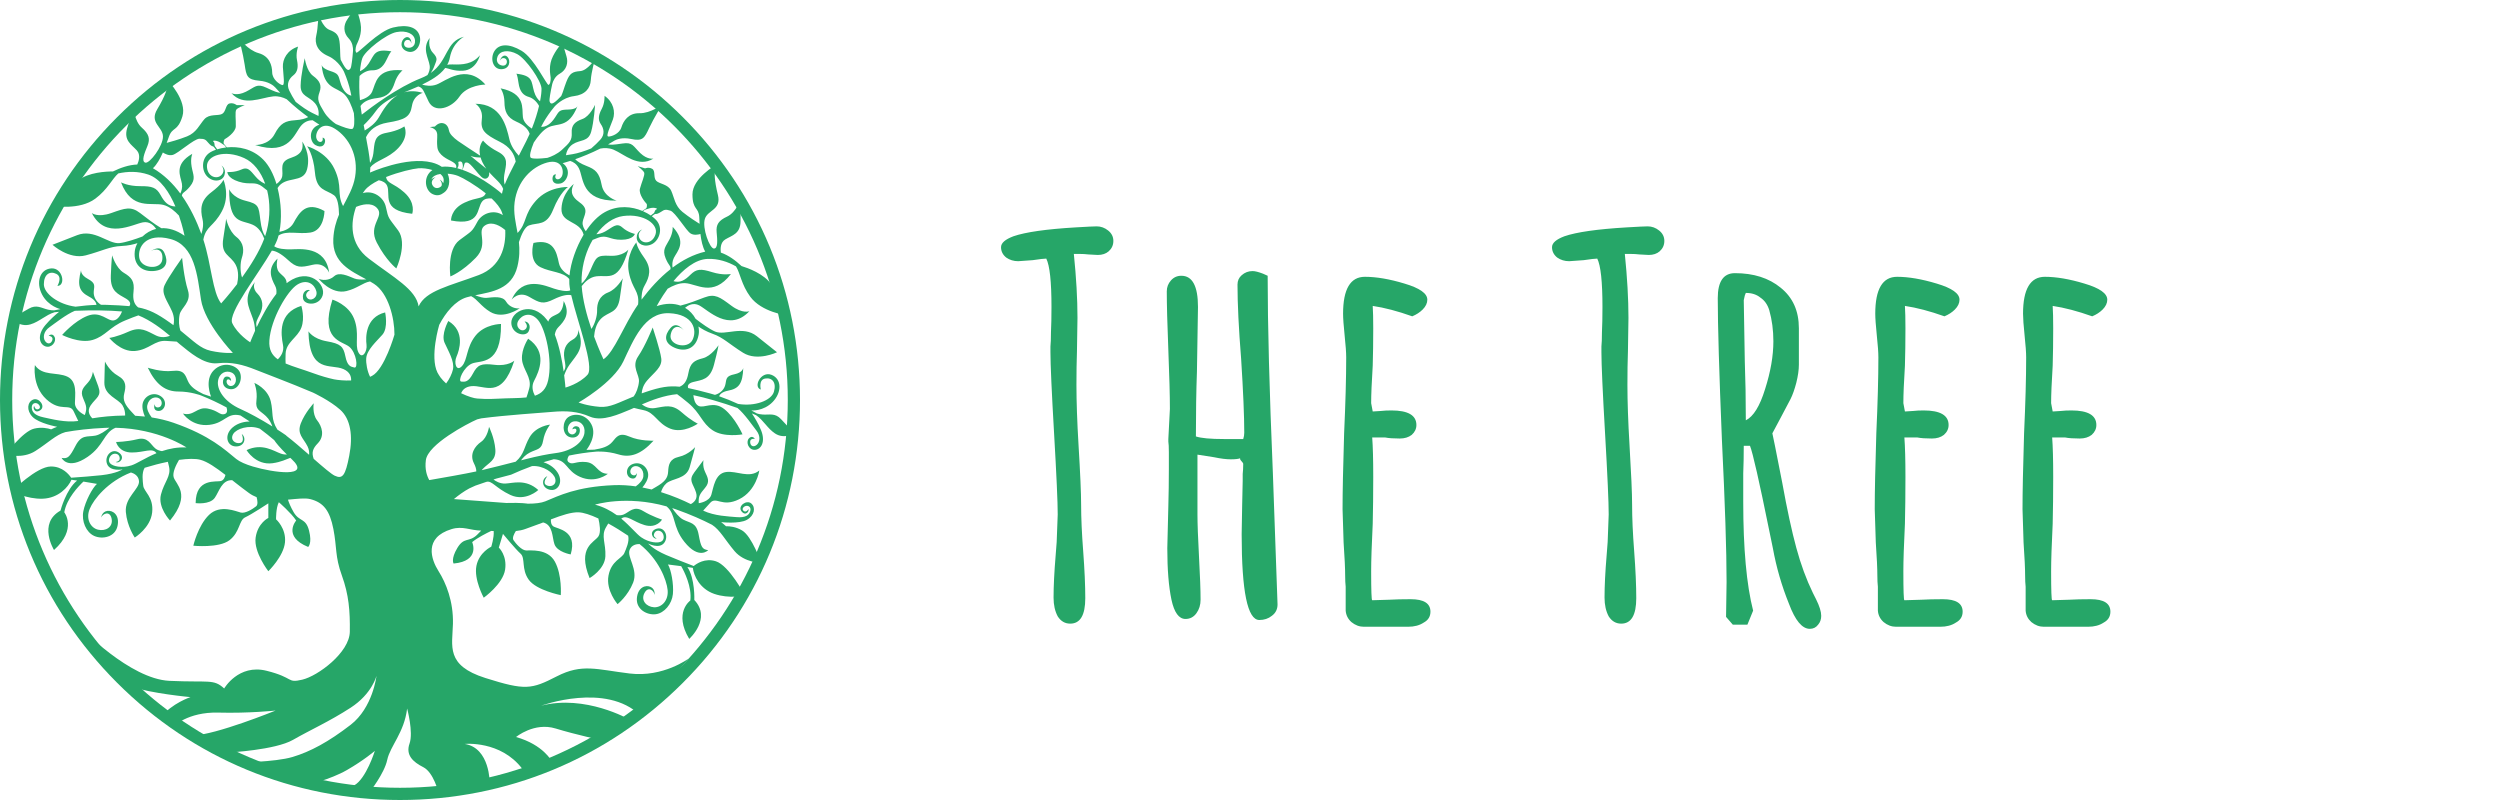 <svg width="125" height="40" viewBox="0 0 125 40" fill="none" xmlns="http://www.w3.org/2000/svg">
<path d="M53.51 31.182C53.25 31.182 53.042 31.061 52.886 30.818C52.747 30.558 52.678 30.246 52.678 29.882C52.678 29.31 52.713 28.608 52.782 27.776L52.834 27.1L52.886 25.722C52.886 25.115 52.825 23.763 52.704 21.666C52.583 19.569 52.522 18.217 52.522 17.61C52.522 17.558 52.522 17.463 52.522 17.324C52.539 17.168 52.548 16.934 52.548 16.622C52.565 16.275 52.574 15.851 52.574 15.348C52.574 14.083 52.487 13.277 52.314 12.93C52.21 12.93 51.985 12.956 51.638 13.008L50.91 13.06C50.685 13.06 50.485 12.999 50.312 12.878C50.139 12.739 50.052 12.566 50.052 12.358C50.052 12.15 50.26 11.968 50.676 11.812C51.283 11.604 52.314 11.457 53.77 11.37C54.359 11.335 54.715 11.318 54.836 11.318C55.044 11.318 55.235 11.387 55.408 11.526C55.581 11.665 55.668 11.838 55.668 12.046C55.668 12.254 55.59 12.427 55.434 12.566C55.295 12.687 55.113 12.748 54.888 12.748L54.42 12.722C54.281 12.705 54.125 12.696 53.952 12.696H53.692C53.813 13.875 53.874 14.941 53.874 15.894L53.848 17.558C53.831 18.061 53.822 18.624 53.822 19.248C53.822 20.08 53.857 21.077 53.926 22.238C54.013 23.677 54.056 24.673 54.056 25.228C54.056 25.887 54.091 26.667 54.16 27.568C54.229 28.487 54.264 29.267 54.264 29.908C54.264 30.757 54.013 31.182 53.51 31.182ZM62.967 31C62.377 31 62.083 29.57 62.083 26.71L62.109 25.228L62.135 24.032V23.954V23.694C62.152 23.555 62.161 23.391 62.161 23.2C62.161 23.165 62.135 23.122 62.083 23.07C62.031 23.018 62.005 22.975 62.005 22.94V22.914C61.918 22.949 61.762 22.966 61.537 22.966C61.311 22.966 61.034 22.931 60.705 22.862C60.601 22.845 60.323 22.801 59.873 22.732V25.722C59.873 26.173 59.899 26.883 59.951 27.854C60.003 28.807 60.029 29.518 60.029 29.986C60.029 30.246 59.959 30.471 59.821 30.662C59.682 30.853 59.5 30.948 59.275 30.948C58.945 30.948 58.711 30.627 58.573 29.986C58.434 29.327 58.365 28.469 58.365 27.412L58.417 25.306C58.434 24.717 58.443 24.093 58.443 23.434V22.992V22.628C58.443 22.351 58.434 22.169 58.417 22.082V21.952L58.495 20.444C58.495 19.785 58.469 18.806 58.417 17.506C58.365 16.206 58.339 15.227 58.339 14.568C58.339 14.36 58.408 14.178 58.547 14.022C58.685 13.866 58.859 13.788 59.067 13.788C59.621 13.788 59.899 14.308 59.899 15.348L59.847 18.572C59.812 19.543 59.795 20.626 59.795 21.822C60.055 21.909 60.523 21.952 61.199 21.952H62.161C62.195 21.848 62.213 21.744 62.213 21.64C62.213 20.808 62.161 19.577 62.057 17.948C61.935 16.423 61.875 15.183 61.875 14.23C61.875 14.039 61.944 13.883 62.083 13.762C62.239 13.623 62.421 13.554 62.629 13.554C62.75 13.554 62.923 13.597 63.149 13.684L63.383 13.788C63.383 16.249 63.469 19.534 63.643 23.642L63.877 30.22C63.877 30.463 63.781 30.653 63.591 30.792C63.417 30.931 63.209 31 62.967 31ZM68.194 31.338C67.969 31.338 67.761 31.26 67.57 31.104C67.397 30.948 67.301 30.757 67.284 30.532V29.856V29.336C67.267 29.18 67.258 28.998 67.258 28.79C67.258 28.426 67.232 27.871 67.18 27.126L67.128 25.462C67.128 24.613 67.154 23.347 67.206 21.666C67.275 20.158 67.31 18.893 67.31 17.87C67.31 17.627 67.284 17.263 67.232 16.778C67.18 16.275 67.154 15.911 67.154 15.686C67.154 14.455 67.518 13.84 68.246 13.84C68.818 13.84 69.477 13.953 70.222 14.178C70.985 14.403 71.366 14.672 71.366 14.984C71.366 15.157 71.288 15.322 71.132 15.478C70.993 15.617 70.82 15.729 70.612 15.816C69.884 15.556 69.225 15.383 68.636 15.296C68.653 15.556 68.662 15.929 68.662 16.414C68.662 17.107 68.653 17.731 68.636 18.286C68.584 19.118 68.558 19.742 68.558 20.158L68.636 20.574L69.052 20.548C69.191 20.531 69.364 20.522 69.572 20.522C70.404 20.522 70.82 20.765 70.82 21.25C70.82 21.441 70.742 21.605 70.586 21.744C70.43 21.865 70.231 21.926 69.988 21.926C69.676 21.926 69.433 21.909 69.26 21.874H68.61C68.645 22.325 68.662 22.983 68.662 23.85C68.662 24.717 68.653 25.497 68.636 26.19C68.584 27.247 68.558 28.036 68.558 28.556C68.558 29.527 68.575 30.012 68.61 30.012L69.468 29.986C69.763 29.969 70.118 29.96 70.534 29.96C71.193 29.96 71.522 30.168 71.522 30.584C71.522 30.827 71.409 31.009 71.184 31.13C70.976 31.269 70.716 31.338 70.404 31.338H68.194ZM81.059 31.182C80.799 31.182 80.591 31.061 80.435 30.818C80.296 30.558 80.227 30.246 80.227 29.882C80.227 29.31 80.261 28.608 80.331 27.776L80.383 27.1L80.435 25.722C80.435 25.115 80.374 23.763 80.253 21.666C80.132 19.569 80.071 18.217 80.071 17.61C80.071 17.558 80.071 17.463 80.071 17.324C80.088 17.168 80.097 16.934 80.097 16.622C80.114 16.275 80.123 15.851 80.123 15.348C80.123 14.083 80.036 13.277 79.863 12.93C79.759 12.93 79.534 12.956 79.187 13.008L78.459 13.06C78.234 13.06 78.034 12.999 77.861 12.878C77.688 12.739 77.601 12.566 77.601 12.358C77.601 12.15 77.809 11.968 78.225 11.812C78.832 11.604 79.863 11.457 81.319 11.37C81.908 11.335 82.263 11.318 82.385 11.318C82.593 11.318 82.784 11.387 82.957 11.526C83.13 11.665 83.217 11.838 83.217 12.046C83.217 12.254 83.139 12.427 82.983 12.566C82.844 12.687 82.662 12.748 82.437 12.748L81.969 12.722C81.83 12.705 81.674 12.696 81.501 12.696H81.241C81.362 13.875 81.423 14.941 81.423 15.894L81.397 17.558C81.379 18.061 81.371 18.624 81.371 19.248C81.371 20.08 81.406 21.077 81.475 22.238C81.561 23.677 81.605 24.673 81.605 25.228C81.605 25.887 81.639 26.667 81.709 27.568C81.778 28.487 81.813 29.267 81.813 29.908C81.813 30.757 81.561 31.182 81.059 31.182ZM90.49 31.442C90.108 31.442 89.761 31.026 89.45 30.194C89.085 29.293 88.817 28.365 88.644 27.412L88.462 26.528C87.959 24.049 87.638 22.637 87.499 22.29H87.188C87.188 22.793 87.179 23.252 87.162 23.668V25.098C87.162 27.421 87.326 29.232 87.656 30.532L87.37 31.234H86.641L86.303 30.844L86.329 29.102C86.329 27.542 86.251 25.176 86.096 22.004C85.957 18.624 85.888 16.258 85.888 14.906C85.888 14.074 86.174 13.658 86.746 13.658C87.681 13.658 88.444 13.901 89.034 14.386C89.64 14.871 89.944 15.547 89.944 16.414V18.234C89.944 18.494 89.9 18.797 89.814 19.144C89.727 19.473 89.632 19.742 89.528 19.95L89.034 20.886L88.618 21.666L88.748 22.29L89.112 24.136C89.354 25.471 89.588 26.554 89.814 27.386C90.039 28.218 90.316 28.972 90.645 29.648L90.802 29.96C90.975 30.307 91.061 30.584 91.061 30.792C91.061 30.965 91.01 31.113 90.906 31.234C90.802 31.373 90.663 31.442 90.49 31.442ZM87.291 21.016C87.673 20.825 87.993 20.305 88.254 19.456C88.531 18.589 88.669 17.792 88.669 17.064C88.669 16.509 88.6 15.989 88.462 15.504C88.375 15.227 88.228 15.019 88.019 14.88C87.829 14.724 87.586 14.646 87.291 14.646L87.24 14.776L87.188 15.01L87.24 18.078C87.274 18.979 87.291 19.959 87.291 21.016ZM94.803 31.338C94.578 31.338 94.37 31.26 94.18 31.104C94.006 30.948 93.911 30.757 93.894 30.532V29.856V29.336C93.876 29.18 93.868 28.998 93.868 28.79C93.868 28.426 93.841 27.871 93.79 27.126L93.737 25.462C93.737 24.613 93.763 23.347 93.816 21.666C93.885 20.158 93.919 18.893 93.919 17.87C93.919 17.627 93.894 17.263 93.841 16.778C93.79 16.275 93.763 15.911 93.763 15.686C93.763 14.455 94.127 13.84 94.856 13.84C95.427 13.84 96.086 13.953 96.832 14.178C97.594 14.403 97.975 14.672 97.975 14.984C97.975 15.157 97.897 15.322 97.742 15.478C97.603 15.617 97.43 15.729 97.222 15.816C96.493 15.556 95.835 15.383 95.246 15.296C95.263 15.556 95.272 15.929 95.272 16.414C95.272 17.107 95.263 17.731 95.246 18.286C95.194 19.118 95.168 19.742 95.168 20.158L95.246 20.574L95.662 20.548C95.8 20.531 95.974 20.522 96.181 20.522C97.013 20.522 97.43 20.765 97.43 21.25C97.43 21.441 97.352 21.605 97.195 21.744C97.04 21.865 96.84 21.926 96.597 21.926C96.285 21.926 96.043 21.909 95.87 21.874H95.219C95.254 22.325 95.272 22.983 95.272 23.85C95.272 24.717 95.263 25.497 95.246 26.19C95.194 27.247 95.168 28.036 95.168 28.556C95.168 29.527 95.185 30.012 95.219 30.012L96.078 29.986C96.372 29.969 96.728 29.96 97.144 29.96C97.802 29.96 98.132 30.168 98.132 30.584C98.132 30.827 98.019 31.009 97.793 31.13C97.585 31.269 97.326 31.338 97.013 31.338H94.803ZM102.192 31.338C101.967 31.338 101.759 31.26 101.568 31.104C101.395 30.948 101.299 30.757 101.282 30.532V29.856V29.336C101.265 29.18 101.256 28.998 101.256 28.79C101.256 28.426 101.23 27.871 101.178 27.126L101.126 25.462C101.126 24.613 101.152 23.347 101.204 21.666C101.273 20.158 101.308 18.893 101.308 17.87C101.308 17.627 101.282 17.263 101.23 16.778C101.178 16.275 101.152 15.911 101.152 15.686C101.152 14.455 101.516 13.84 102.244 13.84C102.816 13.84 103.475 13.953 104.22 14.178C104.983 14.403 105.364 14.672 105.364 14.984C105.364 15.157 105.286 15.322 105.13 15.478C104.991 15.617 104.818 15.729 104.61 15.816C103.882 15.556 103.223 15.383 102.634 15.296C102.651 15.556 102.66 15.929 102.66 16.414C102.66 17.107 102.651 17.731 102.634 18.286C102.582 19.118 102.556 19.742 102.556 20.158L102.634 20.574L103.05 20.548C103.189 20.531 103.362 20.522 103.57 20.522C104.402 20.522 104.818 20.765 104.818 21.25C104.818 21.441 104.74 21.605 104.584 21.744C104.428 21.865 104.229 21.926 103.986 21.926C103.674 21.926 103.431 21.909 103.258 21.874H102.608C102.643 22.325 102.66 22.983 102.66 23.85C102.66 24.717 102.651 25.497 102.634 26.19C102.582 27.247 102.556 28.036 102.556 28.556C102.556 29.527 102.573 30.012 102.608 30.012L103.466 29.986C103.761 29.969 104.116 29.96 104.532 29.96C105.191 29.96 105.52 30.168 105.52 30.584C105.52 30.827 105.407 31.009 105.182 31.13C104.974 31.269 104.714 31.338 104.402 31.338L102.192 31.338Z" fill="#26A668"/>
<g clip-path="url(#clip0_212_24)">
<path d="M20 40C14.658 40 9.635 37.92 5.858 34.142C2.08 30.365 0 25.342 0 20C0 14.658 2.08 9.635 5.858 5.858C9.635 2.08 14.658 0 20 0C25.342 0 30.365 2.08 34.142 5.858C37.92 9.635 40 14.658 40 20C40 25.342 37.92 30.365 34.142 34.142C30.365 37.92 25.342 40 20 40ZM20 0.611C9.309 0.611 0.611 9.309 0.611 20C0.611 30.691 9.309 39.389 20 39.389C30.691 39.389 39.389 30.691 39.389 20C39.389 9.309 30.691 0.611 20 0.611Z" fill="#26A668"/>
<path d="M16.084 3.262C16.083 3.248 16.081 3.235 16.08 3.221C16.08 3.221 16.079 3.236 16.084 3.262Z" fill="#26A668"/>
<path d="M39.052 20.958C38.754 20.637 38.485 20.748 38.142 20.727C38.011 20.72 37.913 20.697 37.843 20.672C37.792 20.645 37.74 20.616 37.687 20.588L37.687 20.588H37.687C37.648 20.567 37.608 20.545 37.567 20.524C37.567 20.524 37.568 20.524 37.568 20.524C37.568 20.524 38.173 20.574 38.634 20.098C39.095 19.623 39.099 18.944 38.573 18.741C38.047 18.538 37.638 19.354 38.042 19.478C38.042 19.478 37.912 18.988 38.258 18.927C38.605 18.866 38.835 19.125 38.694 19.594C38.564 20.024 37.745 20.339 36.901 20.195C36.596 20.054 36.274 19.921 35.953 19.811C35.997 19.713 36.112 19.589 36.411 19.532C36.938 19.432 37.133 19.194 37.164 18.393C37.164 18.393 37.143 18.627 36.723 18.713C36.304 18.799 36.324 18.935 36.274 19.203C36.225 19.47 36.016 19.669 35.748 19.743C35.748 19.743 35.747 19.743 35.747 19.743C35.662 19.716 35.577 19.691 35.493 19.669C35.054 19.552 34.706 19.462 34.406 19.402C34.376 19.311 34.382 19.172 34.66 19.1C35.094 18.987 35.499 19.002 35.699 18.237C35.898 17.472 35.926 17.261 35.926 17.261C35.926 17.261 35.573 17.803 35.14 17.913C34.708 18.022 34.51 18.149 34.417 18.664C34.348 19.045 34.217 19.238 33.982 19.336C33.443 19.279 33.012 19.355 32.308 19.592C32.231 19.618 32.156 19.644 32.085 19.669C32.095 19.506 32.15 19.267 32.351 19.032C32.707 18.616 33.123 18.359 33.063 17.918C33.004 17.476 32.635 16.375 32.635 16.375C32.635 16.375 32.265 17.297 31.91 17.815C31.554 18.333 31.98 18.731 31.948 19.081C31.92 19.38 31.807 19.657 31.686 19.822C30.907 20.136 30.507 20.385 29.981 20.342C29.331 20.289 28.929 20.125 28.929 20.125C28.929 20.125 30.661 19.139 31.167 18.071C31.672 17.002 32.219 15.612 33.45 15.66C34.681 15.708 34.868 16.518 34.623 17C34.378 17.482 33.437 17.263 33.532 16.744C33.627 16.224 34.008 16.286 34.185 16.513C34.185 16.513 33.846 16.032 33.528 16.397C33.211 16.763 33.196 17.143 33.71 17.378C34.223 17.614 34.797 17.469 34.931 16.741C34.955 16.613 34.951 16.47 34.921 16.325C35.07 16.43 35.312 16.578 35.624 16.687C36.167 16.877 36.435 17.186 37.153 17.637C37.871 18.087 38.851 17.613 38.851 17.613C38.851 17.613 38.547 17.371 37.84 16.809C37.133 16.248 36.261 16.796 35.757 16.579C35.475 16.457 35.075 16.169 34.779 15.939C34.662 15.724 34.486 15.527 34.252 15.389C34.393 15.271 34.661 15.112 34.96 15.268C35.399 15.496 36.462 16.638 37.471 15.559C37.471 15.559 37.134 15.707 36.563 15.281C35.991 14.855 35.754 14.672 35.225 14.871C34.848 15.013 34.43 15.182 34.023 15.28C33.704 15.164 33.307 15.149 32.834 15.306C32.834 15.306 33.042 14.906 33.382 14.436C33.624 14.291 33.947 14.144 34.252 14.157C34.841 14.181 35.645 14.882 36.547 13.699C36.547 13.699 36.164 13.782 35.602 13.606C35.04 13.43 34.822 13.438 34.521 13.737C34.25 14.007 34.009 14.155 33.673 14.059C34.136 13.502 34.746 12.964 35.39 12.945C35.921 12.929 36.398 13.091 36.799 13.319C37.007 13.648 37.069 14.232 37.512 14.835C38.085 15.614 39.325 15.763 39.325 15.763C39.325 15.763 39.02 14.905 38.576 14.235C38.212 13.686 37.368 13.391 37.076 13.303C36.775 13.019 36.42 12.759 36.042 12.63C36.019 12.458 36.011 12.124 36.261 11.973C36.606 11.765 37.022 11.694 37.027 11.063C37.033 10.432 37.03 9.987 37.03 9.987C37.03 9.987 36.795 10.625 36.36 10.827C35.925 11.028 35.797 11.235 35.832 11.611C35.867 11.988 35.909 12.43 35.694 12.427C35.48 12.424 35.099 11.392 35.245 10.94C35.391 10.488 36.079 10.5 35.895 9.748C35.712 8.997 35.696 8.589 35.793 8.248C35.793 8.248 34.62 8.913 34.623 9.719C34.626 10.525 34.939 10.339 34.964 10.869C34.968 10.963 34.972 11.073 34.979 11.192C34.859 11.118 34.448 10.858 34.124 10.596C33.741 10.287 33.714 9.878 33.562 9.542C33.409 9.205 32.971 9.204 32.813 9.041C32.654 8.879 32.788 8.548 32.612 8.443C32.436 8.338 32.254 8.419 32.254 8.419L31.884 8.306C31.884 8.306 32.165 8.519 32.21 8.634C32.255 8.75 32.071 9.142 31.997 9.433C31.923 9.724 32.278 10.14 32.323 10.182C32.369 10.223 32.343 10.391 32.312 10.415C32.29 10.434 32.174 10.51 32.118 10.547C31.602 10.329 30.908 10.239 30.243 10.606C29.888 10.802 29.563 11.148 29.29 11.561C29.198 11.44 29.108 11.273 29.133 11.1C29.181 10.77 29.494 10.479 28.986 10.124C28.478 9.77 28.558 9.47 28.691 9.197C28.691 9.197 28.108 9.636 28.074 10.431C28.042 11.178 29 11.018 29.181 11.734C28.797 12.375 28.536 13.143 28.475 13.771C28.256 13.653 28.009 13.457 27.945 13.157C27.825 12.587 27.679 11.922 26.673 12.147C26.673 12.147 26.406 13.061 27.023 13.36C27.563 13.622 28.148 13.581 28.463 13.95C28.46 14.037 28.461 14.121 28.467 14.2C28.474 14.294 28.49 14.402 28.512 14.521C28.32 14.597 27.949 14.512 27.701 14.431C27.294 14.299 26.128 13.755 25.582 14.983C25.582 14.983 25.926 14.53 26.462 14.843C26.998 15.156 27.153 15.228 27.694 14.962C28.079 14.774 28.373 14.716 28.562 14.759C28.865 16.08 29.734 18.341 29.378 18.735C28.963 19.194 28.272 19.379 28.272 19.379C28.272 19.379 28.256 19.134 28.209 18.767C28.27 18.59 28.355 18.406 28.473 18.239C28.863 17.689 29.258 17.413 28.9 16.466C28.9 16.466 28.99 16.787 28.631 16.983C28.273 17.179 28.151 17.507 28.217 17.925C28.268 18.241 28.319 18.349 28.183 18.575C28.107 18.039 27.971 17.327 27.741 16.73C27.763 16.597 27.812 16.468 27.909 16.369C28.23 16.044 28.526 15.672 28.183 15.049C28.183 15.049 28.175 15.486 27.939 15.657C27.762 15.785 27.497 15.806 27.412 16.081C27.393 16.052 27.373 16.024 27.352 15.997C26.586 14.999 25.55 15.581 25.565 16.145C25.58 16.709 26.284 16.872 26.432 16.567C26.58 16.262 26.389 16.063 26.227 16.076C26.227 16.076 26.466 16.301 26.262 16.468C26.058 16.636 25.737 16.339 25.915 16.038C26.093 15.737 26.528 15.567 26.9 16C27.272 16.433 27.643 17.995 27.406 19.02C27.305 19.459 27.078 19.676 26.745 19.786C26.641 19.592 26.559 19.318 26.705 19.043C26.972 18.537 27.379 17.595 26.408 16.936C26.408 16.936 26.064 17.443 26.099 17.963C26.135 18.484 26.605 18.863 26.464 19.408C26.411 19.611 26.363 19.762 26.323 19.872C25.932 19.916 25.451 19.903 24.896 19.934C24.655 19.948 24.435 19.951 24.232 19.946C24.12 19.936 23.999 19.929 23.866 19.927C23.866 19.927 23.866 19.927 23.865 19.927C23.706 19.918 23.394 19.826 23.058 19.662C23.119 19.501 23.257 19.346 23.557 19.309C24.235 19.227 25.072 20.024 25.716 18.034C25.716 18.034 25.407 18.323 24.724 18.24C24.042 18.156 23.877 18.247 23.647 18.678C23.417 19.11 23.257 19.096 23.065 19.08C22.872 19.064 23.178 18.354 23.599 18.177C24.02 18 25.074 18.3 25.05 16.198C25.05 16.198 24.232 16.199 23.768 16.794C23.305 17.389 23.382 18.001 23.098 18.306C22.814 18.611 22.686 18.14 22.826 17.83C22.965 17.52 23.276 16.564 22.416 16.05C22.416 16.05 22.044 16.724 22.228 17.135C22.411 17.547 22.738 18.072 22.646 18.478C22.601 18.681 22.472 18.956 22.307 19.173C22.201 19.079 22.105 18.977 22.022 18.868C21.968 18.791 21.917 18.709 21.871 18.625C21.482 17.831 21.962 16.241 21.962 16.241C22.281 15.626 22.77 15.03 23.336 14.865C23.407 14.845 23.482 14.826 23.557 14.808C23.878 14.971 24.041 15.311 24.513 15.595C25.177 15.994 25.99 15.412 25.99 15.412C25.81 15.451 25.467 15.362 25.3 15.075C25.132 14.789 24.673 14.86 24.324 14.894C24.185 14.908 23.969 14.845 23.759 14.764C24.606 14.589 25.588 14.466 25.869 13.331C25.981 12.873 25.985 12.475 25.946 12.106C26.072 11.716 26.242 11.343 26.447 11.271C26.906 11.108 27.324 11.32 27.662 10.472C27.999 9.623 28.399 9.349 28.399 9.349C28.399 9.349 27.436 9.315 26.8 10.03C26.165 10.745 26.363 11.145 25.878 11.648V11.648C25.785 11.129 25.663 10.649 25.731 10.11C25.864 9.053 26.581 8.342 27.352 8.128C28.123 7.915 28.226 8.595 28.083 8.833C27.939 9.072 27.665 8.962 27.799 8.72C27.799 8.72 27.659 8.693 27.629 8.877C27.599 9.062 27.7 9.239 28.021 9.175C28.343 9.112 28.615 8.495 28.132 8.158C28.132 8.158 28.274 8.122 28.507 8.047C28.658 8.091 28.834 8.193 28.949 8.424C29.186 8.9 29.047 10.059 30.833 10.032C30.833 10.032 30.194 9.856 30.082 9.242C29.97 8.627 29.757 8.464 29.33 8.299C29.02 8.179 28.867 8.069 28.76 7.961C29.1 7.841 29.545 7.665 30.014 7.429C30.209 7.392 30.448 7.388 30.682 7.486C31.223 7.715 31.918 8.404 32.671 7.929C32.671 7.929 32.377 8.001 32.015 7.655C31.653 7.308 31.64 7.095 31.119 7.176C30.663 7.246 30.564 7.242 30.404 7.221C30.494 7.17 30.584 7.116 30.675 7.06L30.676 7.059C30.676 7.059 30.677 7.059 30.68 7.057C30.692 7.049 30.704 7.041 30.717 7.034C30.816 6.977 31.099 6.851 31.556 6.949C32.133 7.074 32.221 6.912 32.456 6.404C32.693 5.897 33.109 5.229 33.109 5.229C33.109 5.229 32.529 5.674 31.974 5.661C31.42 5.647 31.171 6.047 31.069 6.371C30.966 6.695 30.566 6.834 30.419 6.826C30.273 6.818 30.515 6.337 30.646 5.97C30.777 5.602 30.68 5.107 30.227 4.79C30.227 4.79 30.248 5.147 30.087 5.443C29.926 5.739 29.887 5.988 30.042 6.208C30.196 6.428 30.255 6.723 30.012 6.988C29.895 7.115 29.732 7.279 29.559 7.423C29.225 7.557 28.9 7.664 28.637 7.707C28.522 7.725 28.408 7.744 28.297 7.761C28.319 7.619 28.392 7.375 28.637 7.213C29.002 6.972 29.413 7.104 29.557 6.591C29.701 6.078 29.753 5.241 29.753 5.241C29.753 5.241 29.492 5.82 29.119 5.951C28.747 6.083 28.564 6.262 28.586 6.635C28.607 7.007 28.492 7.131 28.097 7.491C27.858 7.709 27.565 7.831 27.371 7.893C26.967 7.939 26.664 7.95 26.552 7.894C26.443 7.839 26.535 7.506 26.689 7.127C26.883 6.829 27.14 6.512 27.385 6.382C27.882 6.119 28.414 6.443 28.872 5.315C28.847 5.363 28.75 5.471 28.403 5.478C27.958 5.487 27.964 5.544 27.749 5.878C27.546 6.191 27.302 6.36 27.055 6.34C27.1 6.254 27.143 6.176 27.18 6.11C27.304 5.892 27.501 5.598 27.736 5.318C27.736 5.318 28.127 4.873 28.695 4.807C29.263 4.741 29.518 4.406 29.54 4.01C29.561 3.614 29.751 2.95 29.751 2.95C29.751 2.95 29.388 3.524 29.01 3.555C28.632 3.585 28.485 3.655 28.316 4.095C28.199 4.398 28.149 4.617 28.061 4.801C28.039 4.821 28.017 4.842 27.996 4.865C27.666 5.213 27.534 5.251 27.48 5.07C27.454 4.982 27.529 4.583 27.613 4.196C27.652 4.057 27.749 3.818 27.987 3.685C28.332 3.493 28.424 3.135 28.322 2.81C28.219 2.486 28.14 2.138 28.14 2.138C28.14 2.138 27.9 2.32 27.654 2.799C27.407 3.278 27.519 3.724 27.534 3.892C27.541 3.959 27.525 4.058 27.504 4.152C27.474 4.208 27.448 4.244 27.428 4.246C27.333 4.256 26.71 2.912 26.079 2.539C25.448 2.165 24.958 2.187 24.726 2.547C24.495 2.908 24.634 3.468 25.067 3.46C25.5 3.451 25.539 3.028 25.377 2.849C25.216 2.67 25.016 2.875 25.009 3.038C25.009 3.038 25.049 2.866 25.224 2.912C25.398 2.957 25.382 3.254 25.194 3.279C25.006 3.304 24.754 3.144 24.874 2.836C24.994 2.527 25.419 2.469 25.862 2.707C26.306 2.945 27.06 4.039 27.075 4.424C27.08 4.559 27.058 4.783 27.002 5.065C26.897 4.978 26.776 4.828 26.703 4.578C26.555 4.067 26.665 3.787 25.814 3.684C25.814 3.684 25.863 3.693 25.926 4.147C25.989 4.6 26.178 4.773 26.452 4.851C26.649 4.908 26.843 5.087 26.952 5.296C26.874 5.628 26.756 6.018 26.592 6.43C26.399 6.305 26.175 6.11 26.145 5.86C26.089 5.41 26.289 4.676 25.03 4.416C25.03 4.416 25.215 4.671 25.222 5.107C25.229 5.543 25.33 5.872 25.824 6.086C26.168 6.236 26.403 6.432 26.483 6.692C26.431 6.811 26.375 6.93 26.316 7.05C26.188 7.306 26.062 7.552 25.94 7.785C25.753 7.582 25.546 7.297 25.471 6.971C25.32 6.321 25.067 5.195 23.77 5.188C23.77 5.188 24.165 5.41 24.091 5.96C24.018 6.51 24.228 6.708 24.996 7.093C25.491 7.34 25.722 7.689 25.786 8.081C25.559 8.52 25.362 8.907 25.235 9.232C25.2 9.108 25.181 8.945 25.214 8.744C25.3 8.229 25.459 7.878 24.901 7.589C24.342 7.3 24.154 7.028 24.154 7.028C24.154 7.028 23.895 7.283 24.005 7.782C23.724 7.599 23.083 7.181 22.898 7.048C22.66 6.876 22.479 6.689 22.452 6.533C22.426 6.376 22.339 6.181 22.123 6.155C21.907 6.128 21.745 6.327 21.745 6.327L21.484 6.353C21.484 6.353 21.749 6.407 21.828 6.586C21.907 6.766 21.824 6.926 21.866 7.35C21.907 7.773 22.411 7.972 22.554 8.052C22.698 8.132 22.781 8.182 22.811 8.285C22.82 8.314 22.816 8.355 22.806 8.398C22.657 8.363 22.509 8.339 22.363 8.332C22.264 8.328 22.173 8.331 22.089 8.341C21.963 8.252 21.8 8.177 21.594 8.124C20.331 7.804 18.5 8.628 18.5 8.628C18.51 8.552 18.514 8.467 18.513 8.376C18.782 8.011 19.401 7.946 19.915 7.401C20.482 6.799 20.217 6.32 20.217 6.32C20.217 6.32 19.953 6.529 19.317 6.643C18.682 6.758 18.735 7.147 18.667 7.674C18.64 7.88 18.573 8.033 18.501 8.143C18.473 7.79 18.394 7.354 18.3 6.86C18.479 6.497 18.809 6.225 19.37 6.132C20.24 5.987 20.505 5.857 20.596 5.3C20.686 4.742 21.14 4.644 21.14 4.644C20.773 4.535 20.463 4.542 20.2 4.62C20.463 4.51 20.715 4.414 20.914 4.322C21.165 4.387 21.199 4.608 21.435 5.083C21.728 5.674 22.575 5.419 22.973 4.829C23.371 4.239 24.269 4.228 24.269 4.228C23.303 3.14 22.272 4.066 21.826 4.228C21.548 4.33 21.273 4.281 21.105 4.23C21.51 4.033 21.978 3.78 22.261 3.398C22.448 3.418 22.684 3.564 23.15 3.536C23.825 3.496 23.997 2.763 23.997 2.763C23.623 3.211 23.13 3.241 22.625 3.221C22.52 3.217 22.434 3.226 22.361 3.242C22.423 3.13 22.469 3.008 22.494 2.875C22.635 2.121 23.2 1.837 23.2 1.837C22.276 2.065 22.421 3.025 21.539 3.649C21.602 3.548 21.673 3.431 21.718 3.302C21.818 3.014 21.929 2.936 21.647 2.641C21.365 2.346 21.489 1.898 21.489 1.898C21.08 2.407 21.435 2.915 21.484 3.282C21.509 3.467 21.445 3.633 21.375 3.753C21.276 3.81 21.166 3.864 21.042 3.913C19.885 4.367 18.576 5.35 18.09 5.731C18.088 5.72 18.086 5.708 18.084 5.697C18.061 5.562 18.042 5.43 18.026 5.299C18.181 5.069 18.471 4.948 18.853 4.905C19.403 4.844 19.6 4.554 19.736 4.132C19.872 3.709 20.129 3.516 20.129 3.516C18.813 3.394 18.793 4.167 18.605 4.59C18.501 4.824 18.223 4.947 17.996 5.01C17.956 4.56 17.956 4.146 17.977 3.799C18.147 3.628 18.39 3.512 18.601 3.516C18.894 3.521 19.131 3.409 19.327 2.987C19.524 2.564 19.575 2.569 19.575 2.569C18.707 2.417 18.732 2.722 18.435 3.175C18.289 3.397 18.126 3.506 17.997 3.56C18.026 3.268 18.07 3.044 18.115 2.914C18.243 2.544 19.31 1.704 19.817 1.605C20.323 1.506 20.724 1.689 20.751 2.025C20.777 2.361 20.482 2.441 20.305 2.361C20.127 2.28 20.198 1.987 20.384 1.994C20.569 2.002 20.558 2.181 20.558 2.181C20.599 2.021 20.463 1.761 20.251 1.887C20.04 2.013 19.953 2.437 20.376 2.574C20.8 2.712 21.102 2.208 20.981 1.788C20.86 1.368 20.384 1.2 19.653 1.376C18.922 1.551 17.91 2.674 17.82 2.635C17.801 2.628 17.786 2.585 17.773 2.521C17.78 2.423 17.794 2.322 17.82 2.259C17.886 2.1 18.127 1.699 18.026 1.16C17.926 0.62 17.744 0.371 17.744 0.371C17.744 0.371 17.562 0.686 17.366 0.971C17.169 1.256 17.154 1.633 17.436 1.923C17.631 2.123 17.656 2.384 17.652 2.532C17.62 2.933 17.576 3.344 17.525 3.422C17.419 3.582 17.3 3.506 17.078 3.068C17.064 3.039 17.049 3.012 17.033 2.986C17.001 2.781 17.017 2.553 16.991 2.223C16.955 1.745 16.831 1.633 16.468 1.49C16.105 1.348 15.919 0.681 15.919 0.681C15.919 0.681 15.909 1.383 15.813 1.775C15.717 2.167 15.868 2.569 16.408 2.803C16.947 3.037 17.2 3.587 17.2 3.587C17.348 3.929 17.455 4.275 17.512 4.524C17.529 4.599 17.548 4.688 17.567 4.785C17.318 4.73 17.128 4.494 17.022 4.128C16.908 3.738 16.931 3.685 16.496 3.544C16.157 3.434 16.094 3.299 16.082 3.245C16.2 4.48 16.819 4.323 17.23 4.727C17.433 4.927 17.592 5.313 17.695 5.66C17.734 6.075 17.726 6.427 17.603 6.447C17.475 6.469 17.181 6.368 16.796 6.202C16.624 6.084 16.372 5.878 16.201 5.594C15.919 5.126 15.843 4.971 15.974 4.615C16.105 4.259 15.979 4.03 15.651 3.791C15.323 3.551 15.238 2.91 15.238 2.91C15.238 2.91 15.041 3.74 15.031 4.282C15.021 4.825 15.465 4.819 15.752 5.163C15.945 5.394 15.945 5.653 15.925 5.798C15.82 5.748 15.714 5.696 15.606 5.643C15.36 5.523 15.072 5.322 14.783 5.092C14.656 4.9 14.543 4.691 14.466 4.534C14.305 4.203 14.451 3.933 14.668 3.765C14.885 3.597 14.92 3.343 14.85 3.007C14.779 2.671 14.905 2.33 14.905 2.33C14.366 2.503 14.123 2.956 14.144 3.353C14.164 3.75 14.26 4.29 14.113 4.254C13.967 4.218 13.614 3.964 13.609 3.618C13.604 3.272 13.478 2.808 12.928 2.656C12.379 2.503 11.94 1.898 11.94 1.898C11.94 1.898 12.152 2.671 12.234 3.236C12.316 3.801 12.354 3.984 12.959 4.035C13.437 4.075 13.679 4.282 13.759 4.368C13.769 4.379 13.779 4.39 13.789 4.401C13.791 4.403 13.791 4.405 13.791 4.405L13.793 4.406C13.865 4.487 13.938 4.566 14.012 4.643C13.848 4.616 13.749 4.591 13.322 4.386C12.833 4.152 12.757 4.356 12.298 4.585C11.839 4.814 11.572 4.656 11.572 4.656C12.172 5.343 13.059 4.88 13.66 4.819C13.919 4.792 14.152 4.868 14.334 4.962C14.725 5.332 15.111 5.636 15.41 5.854C15.273 5.928 15.089 5.988 14.749 6.012C14.28 6.046 14.023 6.142 13.73 6.706C13.438 7.271 12.757 7.251 12.757 7.251C14.507 7.811 14.713 6.641 15.087 6.249C15.268 6.058 15.472 6.011 15.633 6.013C15.84 6.155 15.969 6.234 15.969 6.234C15.394 6.417 15.48 7.099 15.777 7.257C16.075 7.414 16.226 7.272 16.252 7.084C16.277 6.895 16.131 6.88 16.131 6.88C16.191 7.155 15.888 7.18 15.818 6.905C15.747 6.631 16.05 6 16.746 6.437C17.442 6.875 17.936 7.781 17.754 8.849C17.662 9.395 17.398 9.826 17.154 10.303C16.825 9.669 17.139 9.338 16.725 8.453C16.312 7.567 15.354 7.313 15.354 7.313C15.354 7.313 15.666 7.699 15.747 8.626C15.828 9.552 16.302 9.47 16.705 9.766C16.886 9.898 16.943 10.312 16.951 10.729C16.804 11.076 16.689 11.465 16.665 11.944C16.605 13.133 17.535 13.545 18.316 13.969C18.085 13.985 17.855 13.981 17.721 13.926C17.389 13.789 16.957 13.583 16.708 13.812C16.458 14.041 16.095 14.025 15.929 13.934C15.929 13.934 16.557 14.743 17.328 14.552C17.876 14.416 18.138 14.135 18.502 14.072C18.571 14.111 18.638 14.152 18.702 14.193C19.414 14.655 19.727 15.896 19.723 16.733C19.723 16.733 19.227 18.468 18.601 18.794C18.57 18.811 18.537 18.826 18.503 18.84C18.362 18.558 18.293 18.168 18.311 17.916C18.342 17.493 18.818 17.079 19.121 16.733C19.423 16.388 19.257 15.621 19.257 15.621C18.259 15.865 18.281 16.888 18.326 17.232C18.372 17.575 18.107 17.995 17.918 17.613C17.729 17.232 17.986 16.659 17.706 15.941C17.426 15.224 16.622 14.98 16.622 14.98C15.976 17.018 17.101 17.041 17.463 17.338C17.825 17.636 17.916 18.418 17.721 18.377C17.527 18.335 17.366 18.3 17.268 17.812C17.169 17.323 17.033 17.186 16.337 17.064C15.641 16.942 15.422 16.567 15.422 16.567C15.467 18.697 16.526 18.171 17.169 18.453C17.497 18.597 17.567 18.83 17.556 19.024C17.217 19.036 16.899 19.005 16.699 18.966C16.397 18.9 16.055 18.803 15.667 18.662C15.13 18.466 14.653 18.335 14.281 18.175C14.274 18.057 14.271 17.895 14.28 17.682C14.303 17.11 14.877 16.881 15.067 16.384C15.256 15.888 15.067 15.293 15.067 15.293C13.917 15.644 14.038 16.682 14.151 17.255C14.213 17.565 14.052 17.808 13.891 17.966C13.597 17.759 13.438 17.481 13.468 17.023C13.539 15.954 14.366 14.544 14.86 14.234C15.354 13.924 15.732 14.219 15.818 14.565C15.903 14.911 15.5 15.104 15.349 14.88C15.198 14.656 15.5 14.509 15.5 14.509C15.344 14.448 15.097 14.585 15.152 14.926C15.208 15.267 15.949 15.318 16.131 14.774C16.312 14.229 15.465 13.354 14.416 14.097C14.388 14.117 14.36 14.138 14.332 14.16C14.33 13.868 14.075 13.768 13.94 13.59C13.758 13.354 13.879 12.926 13.879 12.926C13.357 13.43 13.539 13.88 13.758 14.293C13.825 14.418 13.835 14.559 13.816 14.695C13.413 15.207 13.069 15.86 12.835 16.358C12.769 16.097 12.851 16.008 12.994 15.715C13.183 15.328 13.161 14.972 12.866 14.674C12.57 14.376 12.755 14.091 12.755 14.091C12.122 14.906 12.429 15.293 12.649 15.944C12.716 16.142 12.745 16.347 12.753 16.538C12.598 16.88 12.51 17.115 12.51 17.115C12.51 17.115 11.885 16.728 11.613 16.158C11.378 15.668 12.903 13.726 13.592 12.531C13.791 12.545 14.063 12.689 14.386 12.987C14.84 13.407 15.014 13.384 15.634 13.239C16.254 13.094 16.458 13.637 16.458 13.637C16.284 12.28 14.976 12.46 14.537 12.468C14.269 12.473 13.878 12.445 13.712 12.314C13.769 12.205 13.817 12.104 13.851 12.015C13.881 11.94 13.906 11.858 13.929 11.773C14.348 11.507 14.912 11.722 15.52 11.628C16.216 11.521 16.224 10.552 16.224 10.552C15.301 10.033 14.961 10.636 14.673 11.155C14.522 11.429 14.221 11.545 13.97 11.594C14.096 10.965 14.067 10.14 13.879 9.401C14.269 8.758 15.164 9.2 15.354 8.463C15.556 7.679 15.112 7.078 15.112 7.078C15.162 7.384 15.152 7.699 14.547 7.893C13.942 8.086 14.164 8.463 14.114 8.799C14.087 8.974 13.949 9.11 13.823 9.2C13.677 8.717 13.459 8.283 13.168 7.987C12.622 7.431 11.913 7.312 11.34 7.369C11.297 7.317 11.205 7.208 11.188 7.183C11.165 7.151 11.19 6.979 11.247 6.952C11.303 6.926 11.776 6.626 11.79 6.321C11.803 6.015 11.738 5.58 11.817 5.48C11.895 5.381 12.234 5.258 12.234 5.258H11.837C11.837 5.258 11.682 5.124 11.477 5.174C11.273 5.223 11.307 5.586 11.103 5.697C10.899 5.807 10.468 5.678 10.218 5.96C9.969 6.243 9.821 6.632 9.352 6.819C8.957 6.976 8.477 7.107 8.335 7.144C8.376 7.03 8.413 6.924 8.446 6.834C8.627 6.325 8.879 6.6 9.121 5.816C9.363 5.033 8.405 4.035 8.405 4.035C8.4 4.396 8.264 4.788 7.861 5.465C7.457 6.142 8.138 6.335 8.148 6.819C8.158 7.302 7.478 8.193 7.266 8.132C7.054 8.071 7.225 7.654 7.372 7.297C7.518 6.941 7.452 6.702 7.084 6.376C6.716 6.05 6.674 5.359 6.674 5.359C6.674 5.359 6.54 5.791 6.358 6.407C6.177 7.023 6.565 7.216 6.842 7.521C7.044 7.743 6.937 8.066 6.863 8.226C6.453 8.239 6.028 8.386 5.647 8.573C5.333 8.572 4.416 8.607 3.895 9.033C3.26 9.552 2.705 10.297 2.705 10.297C2.705 10.297 3.971 10.521 4.765 9.934C5.379 9.479 5.613 8.929 5.915 8.671C6.377 8.568 6.894 8.553 7.412 8.727C8.039 8.939 8.481 9.644 8.771 10.324C8.413 10.317 8.219 10.101 8.032 9.758C7.824 9.376 7.612 9.304 7.007 9.308C6.402 9.311 6.051 9.117 6.051 9.117C6.588 10.537 7.586 10.094 8.173 10.246C8.476 10.325 8.751 10.565 8.947 10.779C9.141 11.338 9.227 11.789 9.227 11.789C8.809 11.495 8.413 11.391 8.066 11.409C7.694 11.191 7.333 10.902 7.004 10.651C6.542 10.3 6.255 10.407 5.567 10.651C4.878 10.895 4.591 10.651 4.591 10.651C5.264 12.002 6.648 11.208 7.147 11.117C7.487 11.054 7.704 11.29 7.808 11.446C7.537 11.51 7.305 11.65 7.127 11.824C6.767 11.96 6.289 12.121 5.975 12.155C5.415 12.216 4.719 11.422 3.857 11.758C2.995 12.094 2.624 12.239 2.624 12.239C2.624 12.239 3.449 12.992 4.288 12.768C5.128 12.544 5.483 12.323 6.073 12.3C6.413 12.287 6.695 12.216 6.873 12.157C6.8 12.29 6.753 12.428 6.739 12.56C6.656 13.308 7.178 13.621 7.752 13.544C8.327 13.468 8.426 13.094 8.221 12.644C8.017 12.193 7.541 12.56 7.541 12.56C7.783 12.392 8.176 12.445 8.115 12.979C8.055 13.514 7.064 13.445 6.966 12.903C6.867 12.361 7.291 11.628 8.516 11.949C9.742 12.27 9.868 13.786 10.049 14.977C10.231 16.168 11.643 17.644 11.643 17.644C11.643 17.644 11.199 17.685 10.543 17.542C10.013 17.427 9.694 17.065 9.02 16.527C8.95 16.33 8.92 16.026 8.981 15.728C9.053 15.377 9.59 15.117 9.394 14.506C9.198 13.896 9.106 12.888 9.106 12.888C9.106 12.888 8.418 13.85 8.229 14.262C8.04 14.674 8.373 15.048 8.599 15.56C8.727 15.848 8.711 16.097 8.673 16.259C8.61 16.213 8.544 16.166 8.476 16.117C7.853 15.677 7.452 15.474 6.905 15.369C6.702 15.203 6.631 14.976 6.676 14.585C6.736 14.056 6.58 13.873 6.187 13.637C5.793 13.402 5.607 12.768 5.607 12.768C5.607 12.768 5.571 12.982 5.541 13.786C5.511 14.59 5.914 14.697 6.308 14.936C6.56 15.09 6.525 15.227 6.468 15.307C6.155 15.275 5.787 15.259 5.319 15.242C5.23 15.239 5.139 15.238 5.048 15.238C5.048 15.238 5.047 15.238 5.047 15.238C4.805 15.086 4.659 14.83 4.689 14.555C4.719 14.28 4.78 14.153 4.392 13.944C4.005 13.735 4.054 13.501 4.054 13.501C3.847 14.29 3.968 14.58 4.457 14.835C4.734 14.979 4.811 15.135 4.825 15.243C4.476 15.254 4.121 15.288 3.778 15.334C2.905 15.222 2.193 14.671 2.193 14.214C2.193 13.715 2.495 13.532 2.818 13.695C3.141 13.857 2.869 14.295 2.869 14.295C3.302 14.295 3.141 13.379 2.564 13.42C1.986 13.46 1.79 14.122 2.102 14.723C2.415 15.323 3.025 15.456 3.025 15.456C3.025 15.456 3.026 15.456 3.026 15.456C2.98 15.464 2.934 15.473 2.889 15.482H2.889C2.889 15.482 2.889 15.482 2.889 15.482C2.828 15.494 2.769 15.506 2.711 15.518C2.634 15.521 2.531 15.513 2.4 15.482C2.057 15.4 1.825 15.211 1.437 15.435C1.048 15.659 0.571 15.928 0.571 15.928C0.571 15.928 0.978 16.382 1.522 16.219C1.979 16.082 2.277 15.749 2.724 15.613C2.8 15.605 2.876 15.598 2.954 15.591C2.761 15.748 2.498 15.981 2.269 16.254C1.845 16.758 1.966 17.211 2.269 17.318C2.571 17.425 2.838 17.089 2.732 16.855C2.627 16.621 2.43 16.784 2.43 16.784C2.43 16.784 2.69 16.814 2.613 17.018C2.536 17.222 2.354 17.211 2.248 17.043C2.142 16.875 2.173 16.57 2.475 16.359C2.735 16.177 3.307 15.721 3.742 15.54C4.6 15.503 5.473 15.517 6.103 15.573C6.038 15.734 5.905 15.983 5.692 16.02C5.375 16.076 5.042 15.533 4.376 15.792C3.711 16.051 3.106 16.748 3.106 16.748C3.106 16.748 3.973 17.191 4.628 16.998C5.284 16.804 5.46 16.356 6.252 16.026C6.556 15.898 6.77 15.819 6.919 15.769C7.528 16.014 8.088 16.445 8.5 16.792C8.319 16.858 8.062 16.902 7.805 16.777C7.332 16.549 7.037 16.308 6.425 16.583C5.812 16.858 5.464 16.896 5.464 16.896C5.464 16.896 6.028 17.61 6.746 17.549C7.465 17.488 7.733 16.991 8.327 17.047C8.529 17.065 8.699 17.075 8.836 17.081C8.905 17.14 8.965 17.192 9.015 17.232C9.454 17.583 10.18 18.239 10.876 18.163C11.572 18.087 12.132 18.224 12.812 18.499C13.221 18.664 14.547 19.16 15.655 19.632C15.659 19.634 16.484 20.019 17.008 20.485C17.532 20.952 17.655 21.79 17.462 22.786C17.27 23.782 17.128 23.97 16.735 23.784C16.561 23.702 16.151 23.349 15.684 22.942C15.575 22.633 15.63 22.432 15.889 22.166C16.25 21.794 16.102 21.324 15.853 21.011C15.603 20.698 15.686 20.163 15.686 20.163C15.686 20.163 15.255 20.621 15.043 21.163C14.832 21.705 15.172 21.904 15.376 22.316C15.455 22.475 15.468 22.62 15.454 22.74C15.056 22.392 14.64 22.032 14.309 21.781L14.315 21.775C14.251 21.731 14.186 21.687 14.121 21.644C14.082 21.618 14.045 21.593 14.011 21.571C14.01 21.571 14.01 21.571 14.01 21.571C13.963 21.54 13.916 21.51 13.869 21.48C13.534 20.956 13.677 20.646 13.538 20.066C13.382 19.414 12.716 19.145 12.716 19.145C12.716 19.145 12.883 19.537 12.822 20.021C12.762 20.504 12.984 20.509 13.296 20.805C13.466 20.965 13.564 21.166 13.619 21.322C13.007 20.942 12.424 20.627 12.041 20.459C11.173 20.077 10.836 19.451 10.901 19.044C10.967 18.636 11.31 18.499 11.587 18.631C11.864 18.764 11.854 19.191 11.632 19.283C11.41 19.374 11.279 19.12 11.345 19.008C11.41 18.896 11.557 19.049 11.557 19.049C11.557 18.947 11.501 18.81 11.31 18.83C11.118 18.85 11.017 19.359 11.461 19.451C11.905 19.542 12.137 19.008 12.005 18.642C11.874 18.275 11.188 18.021 10.694 18.509C10.2 18.998 10.553 19.832 10.553 19.832C10.427 19.785 10.295 19.742 10.165 19.703C9.803 19.525 9.522 19.346 9.394 19.049C9.265 18.751 9.204 18.476 8.629 18.545C8.055 18.614 7.389 18.385 7.389 18.385C7.805 19.255 8.289 19.576 8.917 19.576C9.545 19.576 10.045 19.771 10.045 19.771H10.045C10.498 19.951 10.926 20.154 11.328 20.371C11.365 20.488 11.386 20.655 11.234 20.703C10.992 20.779 10.916 20.53 10.382 20.428C9.847 20.326 9.686 20.83 9.146 20.677C9.146 20.677 9.59 21.349 10.473 21.242C11.274 21.145 11.335 20.612 12.022 20.773C12.181 20.872 12.335 20.973 12.483 21.073C12.277 21.078 11.915 21.125 11.627 21.375C11.199 21.746 11.335 22.301 11.778 22.321C12.222 22.342 12.343 21.897 12.086 21.697C12.086 21.697 12.258 22.092 12.008 22.148C11.758 22.204 11.486 21.99 11.662 21.698C11.819 21.438 12.445 21.225 12.989 21.433C13.251 21.628 13.491 21.82 13.71 22.006C13.8 22.144 13.981 22.37 14.345 22.728C14.252 22.73 14.151 22.718 14.048 22.683C13.68 22.555 13.12 22.138 12.328 22.505C12.328 22.505 12.782 23.278 13.629 23.161C14.062 23.101 14.314 22.963 14.515 22.892C14.539 22.915 14.562 22.937 14.587 22.96C15.596 23.904 13.656 23.628 12.649 23.328C12.289 23.221 11.988 23.09 11.814 22.95C11.239 22.484 10.505 21.774 8.682 21.141C8.323 21.016 7.954 20.93 7.586 20.872C7.44 20.682 7.325 20.455 7.363 20.27C7.438 19.896 7.771 19.801 7.96 19.919C8.149 20.038 8.119 20.347 7.918 20.37C7.718 20.392 7.737 20.203 7.737 20.203C7.737 20.203 7.608 20.53 7.918 20.547C8.229 20.564 8.41 20.087 8.062 19.828C7.714 19.568 7.268 19.759 7.147 20.125C7.076 20.342 7.157 20.626 7.245 20.827C7.082 20.809 6.919 20.797 6.76 20.788C6.713 20.737 6.657 20.677 6.59 20.606C6.237 20.235 6.131 20.001 6.212 19.675C6.292 19.349 6.343 19.039 5.899 18.789C5.455 18.54 5.248 18.077 5.248 18.077C5.248 18.077 5.228 18.479 5.218 19.129C5.208 19.779 5.914 19.929 6.126 20.27C6.236 20.447 6.26 20.636 6.258 20.777C5.619 20.78 5.044 20.845 4.616 20.915C4.498 20.797 4.331 20.559 4.532 20.27C4.82 19.858 5.097 19.817 4.911 19.308C4.724 18.8 4.643 18.586 4.643 18.586C4.643 18.586 4.623 18.879 4.396 19.129C4.169 19.38 3.993 19.543 4.159 19.919C4.326 20.296 4.361 20.424 4.24 20.752C4.24 20.752 3.746 20.535 3.746 20.153C3.746 19.772 3.882 19.069 3.363 18.83C2.843 18.591 2.122 18.815 1.744 18.255C1.744 18.255 1.588 19.288 2.314 19.96C3.04 20.632 3.484 20.133 3.685 20.571C3.79 20.799 3.865 20.953 3.913 21.049C3.27 21.141 2.576 20.95 2.173 20.866C1.734 20.774 1.588 20.591 1.588 20.372C1.588 20.153 1.774 20.113 1.89 20.189C2.006 20.265 2.052 20.423 1.9 20.464C1.749 20.505 1.709 20.296 1.709 20.296C1.628 20.387 1.734 20.703 2.016 20.51C2.299 20.316 1.943 19.858 1.656 19.98C1.368 20.102 1.308 20.515 1.626 20.843C1.943 21.171 2.858 21.339 2.858 21.339C2.759 21.376 2.657 21.42 2.558 21.468C2.378 21.408 2.071 21.345 1.709 21.431C1.129 21.568 0.282 22.729 0.282 22.729C0.282 22.729 1.119 22.968 1.769 22.55C2.419 22.134 2.796 21.738 3.268 21.605C3.806 21.509 4.469 21.427 5.256 21.393C5.33 21.39 5.402 21.387 5.474 21.386C5.28 21.538 5.006 21.737 4.764 21.782C4.351 21.858 4.074 21.716 3.776 22.291C3.479 22.866 3.383 22.947 3.08 22.896C3.08 22.896 3.383 23.523 4.376 22.846C5.208 22.279 5.178 21.634 5.777 21.388C7.95 21.437 9.323 22.372 9.323 22.372C8.873 22.351 8.463 22.433 8.099 22.556C7.985 22.539 7.863 22.502 7.767 22.423C7.525 22.225 7.404 21.828 6.867 21.961C6.33 22.095 5.804 22.099 5.804 22.099C5.804 22.099 5.925 22.622 6.585 22.625C7.209 22.629 7.618 22.364 7.824 22.66C7.269 22.888 6.842 23.182 6.575 23.268C6.101 23.421 5.627 23.319 5.496 23.156C5.364 22.993 5.521 22.708 5.712 22.688C5.904 22.667 5.99 22.795 5.985 22.937C5.98 23.08 5.783 23.1 5.783 23.1C5.98 23.202 6.292 22.866 5.939 22.627C5.586 22.387 5.203 22.812 5.354 23.202C5.506 23.591 6.133 23.469 6.133 23.469C6.133 23.469 5.831 23.675 5.082 23.759C4.641 23.809 4.005 23.855 3.557 23.886C3.455 23.732 3.126 23.318 2.541 23.324C1.822 23.332 0.597 24.561 0.597 24.561C0.597 24.561 1.323 24.965 2.14 24.935C2.924 24.905 3.415 24.356 3.573 23.987C3.666 24.001 3.761 24.015 3.855 24.029C3.301 24.471 3.025 25.53 3.025 25.53C1.883 26.171 2.7 27.5 2.7 27.5C3.872 26.454 3.214 25.614 3.214 25.614C3.334 24.923 3.93 24.305 4.171 24.079C4.549 24.14 4.848 24.194 4.848 24.194C4.621 24.393 4.265 25.064 4.167 25.561C4.069 26.057 4.303 26.614 4.711 26.797C5.12 26.981 5.755 26.858 5.876 26.301C5.997 25.744 5.634 25.5 5.362 25.545C5.09 25.591 5.059 25.874 5.059 25.874C5.135 25.683 5.498 25.515 5.581 25.935C5.664 26.355 5.279 26.576 4.901 26.484C4.522 26.393 4.28 25.942 4.485 25.446C4.685 24.959 5.39 24.075 6.548 23.624C6.687 23.664 6.929 23.775 6.95 24.057C6.981 24.454 6.232 24.874 6.292 25.599C6.353 26.324 6.738 26.877 6.738 26.877C6.738 26.877 7.525 26.393 7.608 25.622C7.692 24.851 7.192 24.584 7.162 24.286C7.139 24.061 7.074 23.649 7.232 23.389C7.616 23.27 8.015 23.167 8.393 23.09C8.408 23.151 8.426 23.225 8.448 23.316C8.569 23.812 8.213 24.08 8.047 24.729C7.881 25.378 8.501 26.026 8.501 26.026C9.582 24.706 8.788 24.225 8.682 23.858C8.615 23.626 8.804 23.243 8.951 22.994C9.393 22.933 9.771 22.924 10.014 22.988C10.374 23.083 10.797 23.38 11.272 23.746C11.247 23.858 11.19 24.002 11.057 24.047C10.831 24.123 9.787 23.869 9.782 25.156C9.782 25.156 10.482 25.248 10.735 24.896C10.955 24.589 11.086 23.984 11.611 24.01C11.666 24.053 11.721 24.097 11.777 24.141C11.993 24.31 12.217 24.484 12.449 24.652C12.57 24.74 12.698 24.807 12.831 24.859C12.875 25.02 12.908 25.234 12.805 25.316C12.631 25.454 12.268 25.683 12.041 25.629C11.814 25.576 11.012 25.202 10.452 25.744C9.893 26.286 9.666 27.286 9.666 27.286C9.666 27.286 10.944 27.416 11.473 27.011C12.003 26.607 11.942 26.011 12.26 25.866C12.578 25.721 13.417 25.167 13.417 25.167V25.896C13.417 25.896 12.888 26.147 12.782 26.877C12.676 27.607 13.417 28.561 13.417 28.561C13.417 28.561 14.181 27.82 14.249 27.118C14.317 26.416 13.803 25.965 13.803 25.965C13.803 25.965 13.791 25.408 13.941 25.11C13.941 25.11 14.559 25.645 14.809 26.026C14.809 26.026 14.113 26.82 15.407 27.347C15.407 27.347 15.618 27.179 15.452 26.53C15.286 25.881 14.968 26.103 14.68 25.606C14.528 25.343 14.444 25.128 14.398 24.983C14.848 24.943 15.252 24.888 15.52 24.957C16.171 25.125 16.488 25.522 16.67 26.454C16.851 27.385 16.745 27.813 17.093 28.774C17.441 29.736 17.506 30.548 17.491 31.587C17.476 32.625 15.898 33.801 15.111 33.984C14.324 34.167 14.733 33.889 13.326 33.538C11.92 33.187 11.209 34.424 11.209 34.424C10.679 33.935 10.452 34.134 8.471 34.042C6.489 33.95 4.023 31.37 4.023 31.37C4.023 31.37 5.591 33.981 6.559 34.327C7.528 34.673 9.524 34.856 9.524 34.856C9.524 34.856 8.611 35.151 8.019 35.879L8.655 36.337C8.655 36.337 9.383 35.589 10.916 35.63C12.449 35.671 13.78 35.528 13.78 35.528C13.78 35.528 10.775 36.749 9.666 36.77L11.441 37.625C11.441 37.625 13.76 37.503 14.648 36.994C15.535 36.485 16.463 36.078 17.532 35.386C18.601 34.693 18.823 33.798 18.823 33.798C18.823 33.798 18.641 35.386 17.532 36.241C16.423 37.096 15.515 37.584 14.627 37.849C13.74 38.113 11.854 38.125 11.854 38.125L15.286 39.266C15.286 39.266 16.503 38.989 17.35 38.5C18.198 38.012 18.742 37.544 18.742 37.544C18.742 37.544 18.309 38.935 17.713 39.266C17.118 39.596 18.48 39.6 18.48 39.6C18.48 39.6 19.216 38.684 19.362 37.992C19.509 37.299 20.215 36.627 20.356 35.426C20.356 35.426 20.678 36.607 20.477 37.177C20.275 37.747 20.638 38.093 21.163 38.358C21.687 38.623 21.923 39.629 21.923 39.629L24.486 39.152C24.486 39.152 24.506 37.401 23.238 37.197C23.238 37.197 25.03 37.014 26.112 38.439L27.588 38.064C27.588 38.064 27.173 37.238 25.802 36.851C25.802 36.851 26.709 36.098 27.778 36.424C28.847 36.75 30.059 37.004 30.059 37.004L31.449 35.966C31.449 35.966 29.266 34.714 27.06 35.284C27.06 35.284 30.299 34.098 32.014 35.767L34.433 32.925C34.433 32.925 33.164 33.879 31.49 33.676C29.815 33.472 29.11 33.167 27.839 33.818C26.568 34.47 26.266 34.531 24.269 33.9C22.272 33.269 22.618 32.312 22.647 31.192C22.675 30.072 22.3 29.144 21.929 28.561C21.556 27.974 21.173 26.88 22.584 26.454C23.137 26.287 23.505 26.52 24.06 26.53C23.999 26.598 23.929 26.671 23.848 26.747C23.44 27.132 23.207 26.833 22.868 27.396C22.53 27.959 22.68 28.177 22.68 28.177C24.032 28.051 23.609 27.105 23.609 27.105C23.865 26.889 24.338 26.652 24.558 26.547C24.601 26.548 24.642 26.55 24.684 26.552C24.712 26.875 24.563 27.335 24.563 27.335C24.563 27.335 23.957 27.612 23.821 28.292C23.686 28.972 24.187 29.886 24.187 29.886C24.187 29.886 25.147 29.2 25.255 28.483C25.363 27.767 24.941 27.38 24.941 27.38L25.148 26.694C25.148 26.694 25.772 27.455 26.027 27.682C26.281 27.909 26.056 28.451 26.435 28.983C26.813 29.515 28.039 29.757 28.039 29.757C28.039 29.757 28.111 28.752 27.744 28.082C27.376 27.413 26.524 27.536 26.298 27.522C26.072 27.507 25.799 27.188 25.675 27.009C25.599 26.897 25.704 26.691 25.793 26.552C25.966 26.534 26.125 26.502 26.265 26.45C26.743 26.274 26.909 26.214 26.961 26.196L26.964 26.197C26.964 26.197 26.965 26.197 26.965 26.197C27.03 26.172 27.093 26.146 27.157 26.122C27.652 26.246 27.602 26.853 27.721 27.205C27.856 27.607 28.534 27.721 28.534 27.721C28.894 26.509 27.851 26.45 27.661 26.314C27.55 26.234 27.538 26.082 27.546 25.97C28.092 25.76 28.57 25.602 28.932 25.616C29.175 25.625 29.525 25.741 29.919 25.924C29.985 26.2 30.053 26.614 29.924 26.814C29.722 27.128 28.847 27.354 29.48 28.905C29.48 28.905 30.241 28.471 30.269 27.814C30.298 27.156 30.043 26.803 30.296 26.371C30.343 26.291 30.38 26.227 30.412 26.174C30.741 26.354 31.083 26.565 31.408 26.786C31.481 27.076 31.303 27.445 31.218 27.65C31.106 27.921 30.566 28.03 30.425 28.779C30.284 29.528 30.879 30.207 30.879 30.207C30.879 30.207 31.394 29.798 31.656 29.133C31.918 28.468 31.34 27.859 31.48 27.495C31.58 27.236 31.836 27.201 31.977 27.202C32.927 27.956 33.333 28.989 33.382 29.505C33.431 30.03 33.078 30.384 32.7 30.363C32.323 30.341 32.026 30.023 32.223 29.651C32.419 29.28 32.709 29.542 32.726 29.743C32.726 29.743 32.777 29.469 32.537 29.348C32.296 29.227 31.89 29.353 31.844 29.912C31.799 30.471 32.356 30.767 32.788 30.711C33.22 30.655 33.596 30.198 33.645 29.703C33.694 29.208 33.553 28.475 33.398 28.224C33.398 28.224 33.691 28.258 34.06 28.308C34.22 28.589 34.6 29.341 34.517 30.025C34.517 30.025 33.666 30.627 34.461 31.945C34.461 31.945 35.597 30.929 34.716 30C34.716 30 34.759 28.925 34.369 28.352C34.46 28.365 34.552 28.379 34.642 28.393C34.686 28.784 34.986 29.441 35.708 29.693C36.46 29.954 37.25 29.781 37.25 29.781C37.25 29.781 36.458 28.275 35.791 28.063C35.248 27.89 34.825 28.186 34.686 28.302C34.278 28.145 33.7 27.92 33.303 27.748C32.63 27.455 32.407 27.175 32.407 27.175C32.407 27.175 32.956 27.469 33.207 27.146C33.458 26.823 33.222 26.314 32.826 26.438C32.429 26.562 32.625 26.967 32.837 26.928C32.837 26.928 32.66 26.852 32.696 26.717C32.731 26.581 32.847 26.486 33.02 26.56C33.192 26.634 33.257 26.947 33.089 27.062C32.921 27.178 32.451 27.139 32.053 26.86C31.828 26.702 31.514 26.305 31.063 25.931C31.338 25.712 31.644 26.078 32.225 26.253C32.84 26.437 33.101 25.98 33.101 25.98C33.101 25.98 32.612 25.826 32.151 25.547C31.689 25.268 31.464 25.607 31.182 25.725C31.071 25.772 30.946 25.772 30.836 25.756C30.532 25.536 30.173 25.342 29.749 25.233C29.749 25.233 31.291 24.746 33.328 25.319C33.816 25.721 33.604 26.319 34.218 27.09C34.951 28.01 35.41 27.507 35.41 27.507C35.114 27.469 35.048 27.365 34.934 26.739C34.82 26.113 34.521 26.168 34.158 25.979C33.946 25.868 33.747 25.602 33.609 25.404C33.676 25.425 33.743 25.448 33.811 25.472C34.534 25.729 35.127 25.995 35.601 26.239C36.002 26.498 36.241 26.978 36.728 27.556C37.215 28.134 38.062 28.148 38.062 28.148C38.062 28.148 37.602 26.815 37.101 26.52C36.788 26.336 36.484 26.308 36.3 26.312C36.221 26.239 36.139 26.169 36.057 26.106C36.057 26.106 36.956 26.209 37.345 25.991C37.733 25.773 37.794 25.368 37.561 25.171C37.328 24.974 36.867 25.303 37.075 25.566C37.283 25.828 37.471 25.562 37.422 25.452C37.422 25.452 37.326 25.637 37.196 25.556C37.067 25.474 37.154 25.339 37.283 25.3C37.413 25.261 37.575 25.353 37.513 25.559C37.451 25.765 37.263 25.895 36.829 25.856C36.43 25.82 35.73 25.802 35.158 25.532C35.23 25.455 35.343 25.331 35.505 25.147C35.816 24.793 36.088 25.389 36.954 24.964C37.82 24.539 37.967 23.523 37.967 23.523C37.456 23.941 36.849 23.525 36.298 23.602C35.747 23.679 35.675 24.378 35.567 24.737C35.459 25.096 34.937 25.159 34.937 25.159C34.917 24.817 34.987 24.706 35.248 24.399C35.51 24.092 35.392 23.889 35.251 23.588C35.111 23.288 35.175 23.007 35.175 23.007C35.175 23.007 35.039 23.185 34.722 23.61C34.404 24.036 34.651 24.153 34.802 24.623C34.907 24.952 34.684 25.128 34.541 25.205C34.163 25.017 33.646 24.792 33.052 24.607C33.091 24.474 33.166 24.303 33.319 24.168C33.612 23.908 34.312 23.968 34.486 23.354C34.661 22.739 34.756 22.356 34.756 22.356C34.756 22.356 34.433 22.732 33.949 22.84C33.465 22.948 33.425 23.255 33.407 23.584C33.39 23.913 33.226 24.103 32.792 24.352C32.71 24.399 32.641 24.44 32.582 24.475C32.431 24.437 32.277 24.403 32.12 24.373C32.258 24.209 32.415 23.965 32.41 23.741C32.401 23.362 32.039 23.055 31.642 23.2C31.245 23.345 31.279 23.845 31.572 23.917C31.866 23.99 31.839 23.645 31.839 23.645C31.839 23.645 31.802 23.829 31.622 23.75C31.442 23.672 31.502 23.372 31.711 23.315C31.921 23.258 32.203 23.442 32.168 23.816C32.151 24 31.979 24.181 31.789 24.318C31.431 24.267 31.063 24.243 30.693 24.258C28.818 24.334 27.934 24.792 27.267 25.066C27.066 25.149 26.748 25.186 26.383 25.184C26.383 25.184 26.084 25.125 25.314 25.149L22.695 24.954C22.917 24.768 23.192 24.567 23.463 24.421C23.561 24.381 23.675 24.328 23.77 24.281C23.92 24.227 24.106 24.163 24.305 24.097C24.598 24.001 24.763 24.395 25.518 24.747C26.273 25.099 26.915 24.501 26.915 24.501C26.282 23.93 25.643 24.163 25.264 24.178C24.989 24.188 24.772 24.051 24.674 23.975C24.723 23.959 24.772 23.944 24.82 23.928C25.246 23.811 25.552 23.735 25.552 23.735C25.865 23.592 26.218 23.444 26.603 23.304C27.168 23.264 27.69 23.643 27.762 23.931C27.844 24.257 27.53 24.381 27.313 24.257C27.097 24.133 27.368 23.81 27.368 23.81C27.073 23.925 27.059 24.378 27.478 24.485C27.897 24.592 28.18 24.11 27.887 23.638C27.689 23.321 27.366 23.174 27.175 23.11C27.342 23.058 27.513 23.008 27.69 22.96C28.374 23.004 28.281 23.523 28.999 23.843C29.79 24.195 30.393 23.69 30.393 23.69C29.847 23.68 29.84 23.16 29.314 23.103C28.787 23.046 28.646 23.259 28.443 23.118C28.315 23.03 28.382 22.879 28.449 22.779C28.884 22.69 29.34 22.62 29.813 22.581H29.813C29.813 22.581 30.334 22.54 30.918 22.719C31.502 22.898 32.044 22.734 32.677 22.035C32.677 22.035 31.993 22.06 31.477 21.831C30.962 21.603 30.827 21.844 30.623 22.087C30.42 22.331 30.108 22.419 29.72 22.482C29.72 22.482 29.72 22.482 29.72 22.483C29.588 22.482 29.454 22.486 29.323 22.494C29.323 22.494 29.887 21.809 29.566 21.209C29.244 20.608 28.534 20.652 28.308 20.959C28.083 21.267 28.147 21.835 28.586 21.876C29.025 21.916 29.075 21.409 28.902 21.335C28.73 21.261 28.64 21.375 28.611 21.471C28.611 21.471 28.79 21.369 28.819 21.493C28.849 21.616 28.655 21.819 28.474 21.669C28.294 21.52 28.405 21.114 28.701 21.069C28.996 21.024 29.276 21.251 29.222 21.653C29.168 22.054 28.676 22.547 27.761 22.658C27.404 22.702 26.871 22.808 26.286 22.957C26.285 22.957 26.284 22.958 26.283 22.958C26.229 22.971 26.149 22.991 26.05 23.017C26.146 22.887 26.293 22.727 26.495 22.626C26.869 22.437 27.077 22.496 27.158 22.024C27.238 21.552 27.504 21.231 27.504 21.231C27.504 21.231 26.809 21.293 26.479 21.862C26.188 22.363 26.23 22.693 25.785 23.085C25.299 23.21 24.604 23.388 24.084 23.51C24.099 23.491 24.114 23.472 24.131 23.454C24.438 23.125 24.811 23.035 24.767 22.465C24.724 21.894 24.452 21.341 24.452 21.341C24.452 21.341 24.378 21.867 24.058 22.09C23.736 22.313 23.466 22.714 23.697 23.166C23.777 23.323 23.816 23.451 23.815 23.571C23.275 23.69 22.054 23.903 21.463 24.005C21.346 23.797 21.233 23.467 21.293 23.007C21.395 22.214 23.368 21.18 23.856 20.969C23.985 20.936 24.061 20.918 24.061 20.918C25.302 20.753 27.098 20.64 27.598 20.595C28.309 20.531 28.869 20.561 29.495 20.832C30.121 21.102 30.982 20.692 31.49 20.486C31.548 20.463 31.619 20.432 31.699 20.395C31.829 20.43 31.99 20.469 32.183 20.509C32.751 20.626 32.861 21.169 33.512 21.432C34.163 21.694 34.89 21.183 34.89 21.183C34.89 21.183 34.577 21.048 34.084 20.615C33.592 20.182 33.249 20.324 32.745 20.404C32.47 20.448 32.243 20.334 32.093 20.22C32.575 20.011 33.218 19.766 33.855 19.709C33.979 19.798 34.155 19.934 34.403 20.14C35.046 20.677 35.083 21.149 35.638 21.518C36.194 21.887 37.126 21.718 37.126 21.718C37.126 21.718 36.76 20.889 36.215 20.455C35.668 20.022 35.205 20.438 34.925 20.295C34.738 20.199 34.684 19.927 34.669 19.758C35.272 19.884 36.088 20.12 36.876 20.4C37.229 20.694 37.632 21.286 37.823 21.531C38.045 21.816 37.986 22.112 37.84 22.24C37.694 22.367 37.522 22.325 37.508 22.112C37.494 21.898 37.745 21.944 37.745 21.944C37.745 21.944 37.608 21.734 37.443 21.924C37.278 22.114 37.432 22.507 37.744 22.492C38.056 22.478 38.296 22.087 38.045 21.492C37.909 21.169 37.73 20.875 37.595 20.672C37.665 20.701 37.735 20.729 37.803 20.758C38.18 21.015 38.363 21.413 38.749 21.671C39.21 21.98 39.717 21.669 39.717 21.669C39.717 21.669 39.35 21.28 39.052 20.958ZM32.366 10.449C32.414 10.431 32.559 10.383 32.68 10.389C32.801 10.395 32.899 10.44 32.817 10.47C32.735 10.5 32.727 10.642 32.691 10.659C32.668 10.669 32.592 10.733 32.541 10.776C32.43 10.699 32.298 10.625 32.151 10.561C32.255 10.462 32.321 10.467 32.366 10.449ZM29.085 14.306C29.254 14.082 29.5 13.855 29.815 13.816C30.454 13.738 30.925 14.136 31.417 12.48C31.417 12.48 31.155 12.825 30.491 12.789C29.827 12.753 29.804 12.862 29.53 13.486C29.358 13.88 29.214 14.068 29.079 14.175C29.075 14.075 29.076 13.976 29.081 13.881C29.117 13.174 29.324 12.518 29.632 11.995C29.705 11.964 29.793 11.929 29.9 11.889C30.362 11.717 30.468 11.996 31.075 11.988C31.682 11.981 31.742 11.695 31.742 11.695C31.742 11.695 31.404 11.629 31.113 11.37C30.822 11.111 30.618 11.378 30.25 11.579C30.088 11.667 29.936 11.702 29.817 11.713C30.189 11.204 30.665 10.866 31.16 10.801C32.201 10.665 32.927 11.217 32.78 11.706C32.633 12.194 32.14 12.223 31.981 11.931C31.823 11.64 32.111 11.477 32.111 11.477C32.111 11.477 31.835 11.549 31.836 11.879C31.837 12.209 32.242 12.395 32.607 12.202C32.973 12.008 33.178 11.404 32.807 11C32.752 10.94 32.678 10.875 32.591 10.811C32.656 10.759 32.754 10.686 32.784 10.695C32.83 10.709 32.924 10.675 33.063 10.585C33.202 10.494 33.265 10.45 33.517 10.532C33.77 10.613 34.298 11.528 34.531 11.674C34.689 11.773 34.902 11.734 35.021 11.7C35.061 12.027 35.13 12.356 35.261 12.581C34.663 12.723 34.118 13.011 33.628 13.38C33.607 13.245 33.608 13.066 33.693 12.895C33.862 12.555 34.356 12.121 33.633 11.34C33.633 11.34 33.667 11.585 33.484 11.953C33.302 12.32 33.096 12.461 33.282 12.916C33.441 13.305 33.552 13.281 33.525 13.46C32.966 13.9 32.482 14.442 32.078 14.981C32.072 14.771 32.098 14.507 32.228 14.281C32.487 13.828 32.594 13.421 32.204 12.878C31.814 12.335 31.818 12.117 31.818 12.117C31.818 12.117 31.274 12.75 31.443 13.617C31.613 14.485 31.979 14.531 31.905 15.22C31.905 15.22 31.905 15.22 31.905 15.22C31.171 16.277 30.735 17.578 30.174 17.965C30.174 17.965 29.95 17.494 29.704 16.829C29.725 16.571 29.797 16.189 30.044 15.941C30.44 15.545 30.884 15.705 30.995 14.876C31.106 14.047 31.141 13.913 31.141 13.913C31.141 13.913 30.846 14.454 30.402 14.624C29.959 14.794 29.845 15.174 29.855 15.523C29.863 15.788 29.745 16.206 29.569 16.447C29.343 15.782 29.13 14.997 29.085 14.306ZM10.835 7.048C10.956 7.078 11.084 7.168 11.126 7.201C11.165 7.231 11.232 7.246 11.305 7.373C11.141 7.392 10.989 7.425 10.857 7.466C10.819 7.409 10.764 7.325 10.744 7.308C10.714 7.281 10.748 7.14 10.676 7.086C10.604 7.033 10.714 7.017 10.835 7.048ZM10.167 11.982C10.167 11.982 10.167 11.982 10.167 11.981C10.298 11.289 10.672 11.354 11.096 10.56C11.519 9.766 11.171 8.987 11.171 8.987C11.171 8.987 11.111 9.201 10.566 9.613C10.022 10.025 10.007 10.453 10.128 10.972C10.188 11.23 10.136 11.495 10.068 11.698C9.83 11.052 9.514 10.381 9.094 9.785C9.121 9.603 9.223 9.659 9.495 9.328C9.812 8.941 9.651 8.743 9.581 8.33C9.51 7.918 9.616 7.689 9.616 7.689C8.673 8.234 9.031 8.804 9.096 9.185C9.129 9.378 9.077 9.552 9.016 9.677C8.644 9.172 8.193 8.728 7.646 8.411C7.842 8.232 8.007 7.933 8.143 7.625C8.25 7.695 8.448 7.796 8.634 7.746C8.906 7.674 9.697 6.941 9.969 6.937C10.241 6.933 10.29 6.995 10.4 7.124C10.51 7.254 10.593 7.315 10.642 7.315C10.674 7.315 10.749 7.415 10.798 7.485C10.693 7.522 10.601 7.563 10.528 7.605C10.044 7.888 10.067 8.537 10.37 8.834C10.672 9.132 11.126 9.071 11.224 8.75C11.323 8.43 11.073 8.277 11.073 8.277C11.073 8.277 11.307 8.521 11.066 8.758C10.823 8.995 10.347 8.819 10.347 8.3C10.347 7.781 11.224 7.46 12.208 7.903C12.676 8.114 13.044 8.585 13.26 9.191C13.146 9.145 13.007 9.066 12.873 8.931C12.571 8.626 12.45 8.305 12.086 8.47C11.723 8.636 11.37 8.6 11.37 8.6C11.37 8.6 11.345 8.895 11.94 9.084C12.535 9.272 12.722 9.033 13.125 9.338C13.219 9.409 13.295 9.469 13.358 9.521C13.506 10.122 13.515 10.822 13.342 11.521C13.319 11.615 13.29 11.711 13.257 11.808C13.155 11.663 13.07 11.437 13.017 11.002C12.933 10.313 12.941 10.201 12.277 10.038C11.614 9.874 11.459 9.46 11.459 9.46C11.452 11.219 12.034 10.972 12.639 11.239C12.937 11.37 13.111 11.665 13.212 11.933C12.963 12.592 12.521 13.292 12.102 13.873C12 13.586 12.008 13.144 12.094 12.888C12.207 12.552 12.207 12.147 11.822 11.85C11.436 11.552 11.306 10.937 11.306 10.937C11.306 10.937 11.3 11.079 11.164 11.918C11.028 12.758 11.512 12.735 11.784 13.239C11.954 13.554 11.912 13.947 11.855 14.205C11.417 14.778 11.058 15.17 11.058 15.17C10.62 14.626 10.576 13.23 10.167 11.982ZM24.029 7.873C24.052 7.953 24.085 8.039 24.13 8.13C24.186 8.244 24.249 8.344 24.316 8.436C24.104 8.27 23.526 7.792 23.526 7.792C23.683 7.865 23.899 7.875 24.029 7.873ZM23.356 8.128C23.462 8.151 23.56 8.262 23.772 8.51C23.984 8.758 24.147 8.998 24.324 8.922C24.446 8.87 24.481 8.723 24.453 8.609C24.742 8.941 25.054 9.148 25.159 9.448C25.132 9.534 25.112 9.614 25.099 9.689C25.099 9.689 24.153 8.854 23.126 8.494C23.156 8.413 23.202 8.287 23.212 8.239C23.227 8.166 23.25 8.105 23.356 8.128ZM22.917 8.311C22.944 8.224 22.914 8.098 22.914 8.098C22.914 8.098 22.993 8.056 23.05 8.079C23.107 8.101 23.125 8.159 23.141 8.258C23.15 8.319 23.132 8.421 23.117 8.49C23.033 8.461 22.949 8.435 22.866 8.413C22.89 8.374 22.91 8.337 22.917 8.311ZM22.015 8.697C22.112 8.775 22.176 8.867 22.184 8.972C22.19 9.044 22.18 9.109 22.159 9.166C22.125 9.087 22.068 9.019 21.984 8.977C21.984 8.977 22.142 9.135 22.075 9.3C21.949 9.432 21.745 9.45 21.64 9.285C21.473 9.025 21.776 8.865 21.776 8.865C21.693 8.879 21.624 8.918 21.57 8.972C21.572 8.968 21.573 8.965 21.574 8.961C21.632 8.813 21.803 8.73 22.015 8.697ZM18.803 5.542C19.044 5.204 19.458 4.958 19.882 4.76C19.423 5.032 19.139 5.527 18.939 5.872C18.769 6.166 18.481 6.382 18.236 6.524C18.22 6.436 18.202 6.346 18.185 6.255C18.353 6.097 18.576 5.861 18.803 5.542ZM20.931 15.319C20.794 14.464 19.7 13.889 18.44 12.931C17.471 12.194 17.522 11.133 17.803 10.346C18.079 10.23 18.554 10.097 18.841 10.392C19.265 10.827 18.372 11.231 18.841 12.132C19.31 13.033 19.817 13.422 19.817 13.422C19.817 13.422 20.392 12.178 19.907 11.521C19.423 10.865 19.423 10.963 19.295 10.353C19.191 9.858 18.654 9.495 18.14 9.658C18.173 9.608 18.205 9.562 18.236 9.521C18.379 9.333 18.637 9.162 18.94 9.012C19.119 9.048 19.283 9.125 19.355 9.285C19.552 9.72 19.03 10.521 20.611 10.689C20.611 10.689 20.808 10.15 20.21 9.618C19.671 9.138 19.359 9.191 19.304 8.851C19.94 8.597 20.647 8.437 20.921 8.414C21.127 8.398 21.389 8.429 21.621 8.502C21.135 8.832 21.24 9.535 21.648 9.713C21.882 9.815 22.045 9.747 22.203 9.628C22.462 9.453 22.535 9.027 22.382 8.685C22.571 8.698 22.76 8.738 22.907 8.797C23.156 8.896 23.769 9.249 24.289 9.669C24.141 9.973 23.866 9.834 23.228 10.132C22.522 10.462 22.552 11.025 22.552 11.025C24.071 11.318 23.812 10.415 24.118 10.062C24.23 9.933 24.405 9.906 24.582 9.924C24.821 10.151 25.013 10.386 25.093 10.604C25.11 10.651 25.127 10.703 25.143 10.759C24.711 10.46 24.109 10.649 23.872 11.084C23.58 11.622 23.607 11.529 22.971 12.008C22.335 12.488 22.518 13.822 22.518 13.822C22.518 13.822 23.099 13.601 23.791 12.887C24.482 12.174 23.766 11.538 24.283 11.25C24.634 11.054 25.038 11.315 25.262 11.503C25.301 12.324 25.048 13.336 23.938 13.753C22.475 14.302 21.283 14.529 20.931 15.319Z" fill="#26A668"/>
<path d="M28.873 5.326C28.884 5.306 28.887 5.293 28.887 5.293C28.882 5.305 28.877 5.315 28.873 5.326Z" fill="#26A668"/>
</g>
<defs>
<clipPath id="clip0_212_24">
<rect width="40" height="40" fill="white"/>
</clipPath>
</defs>
</svg>

